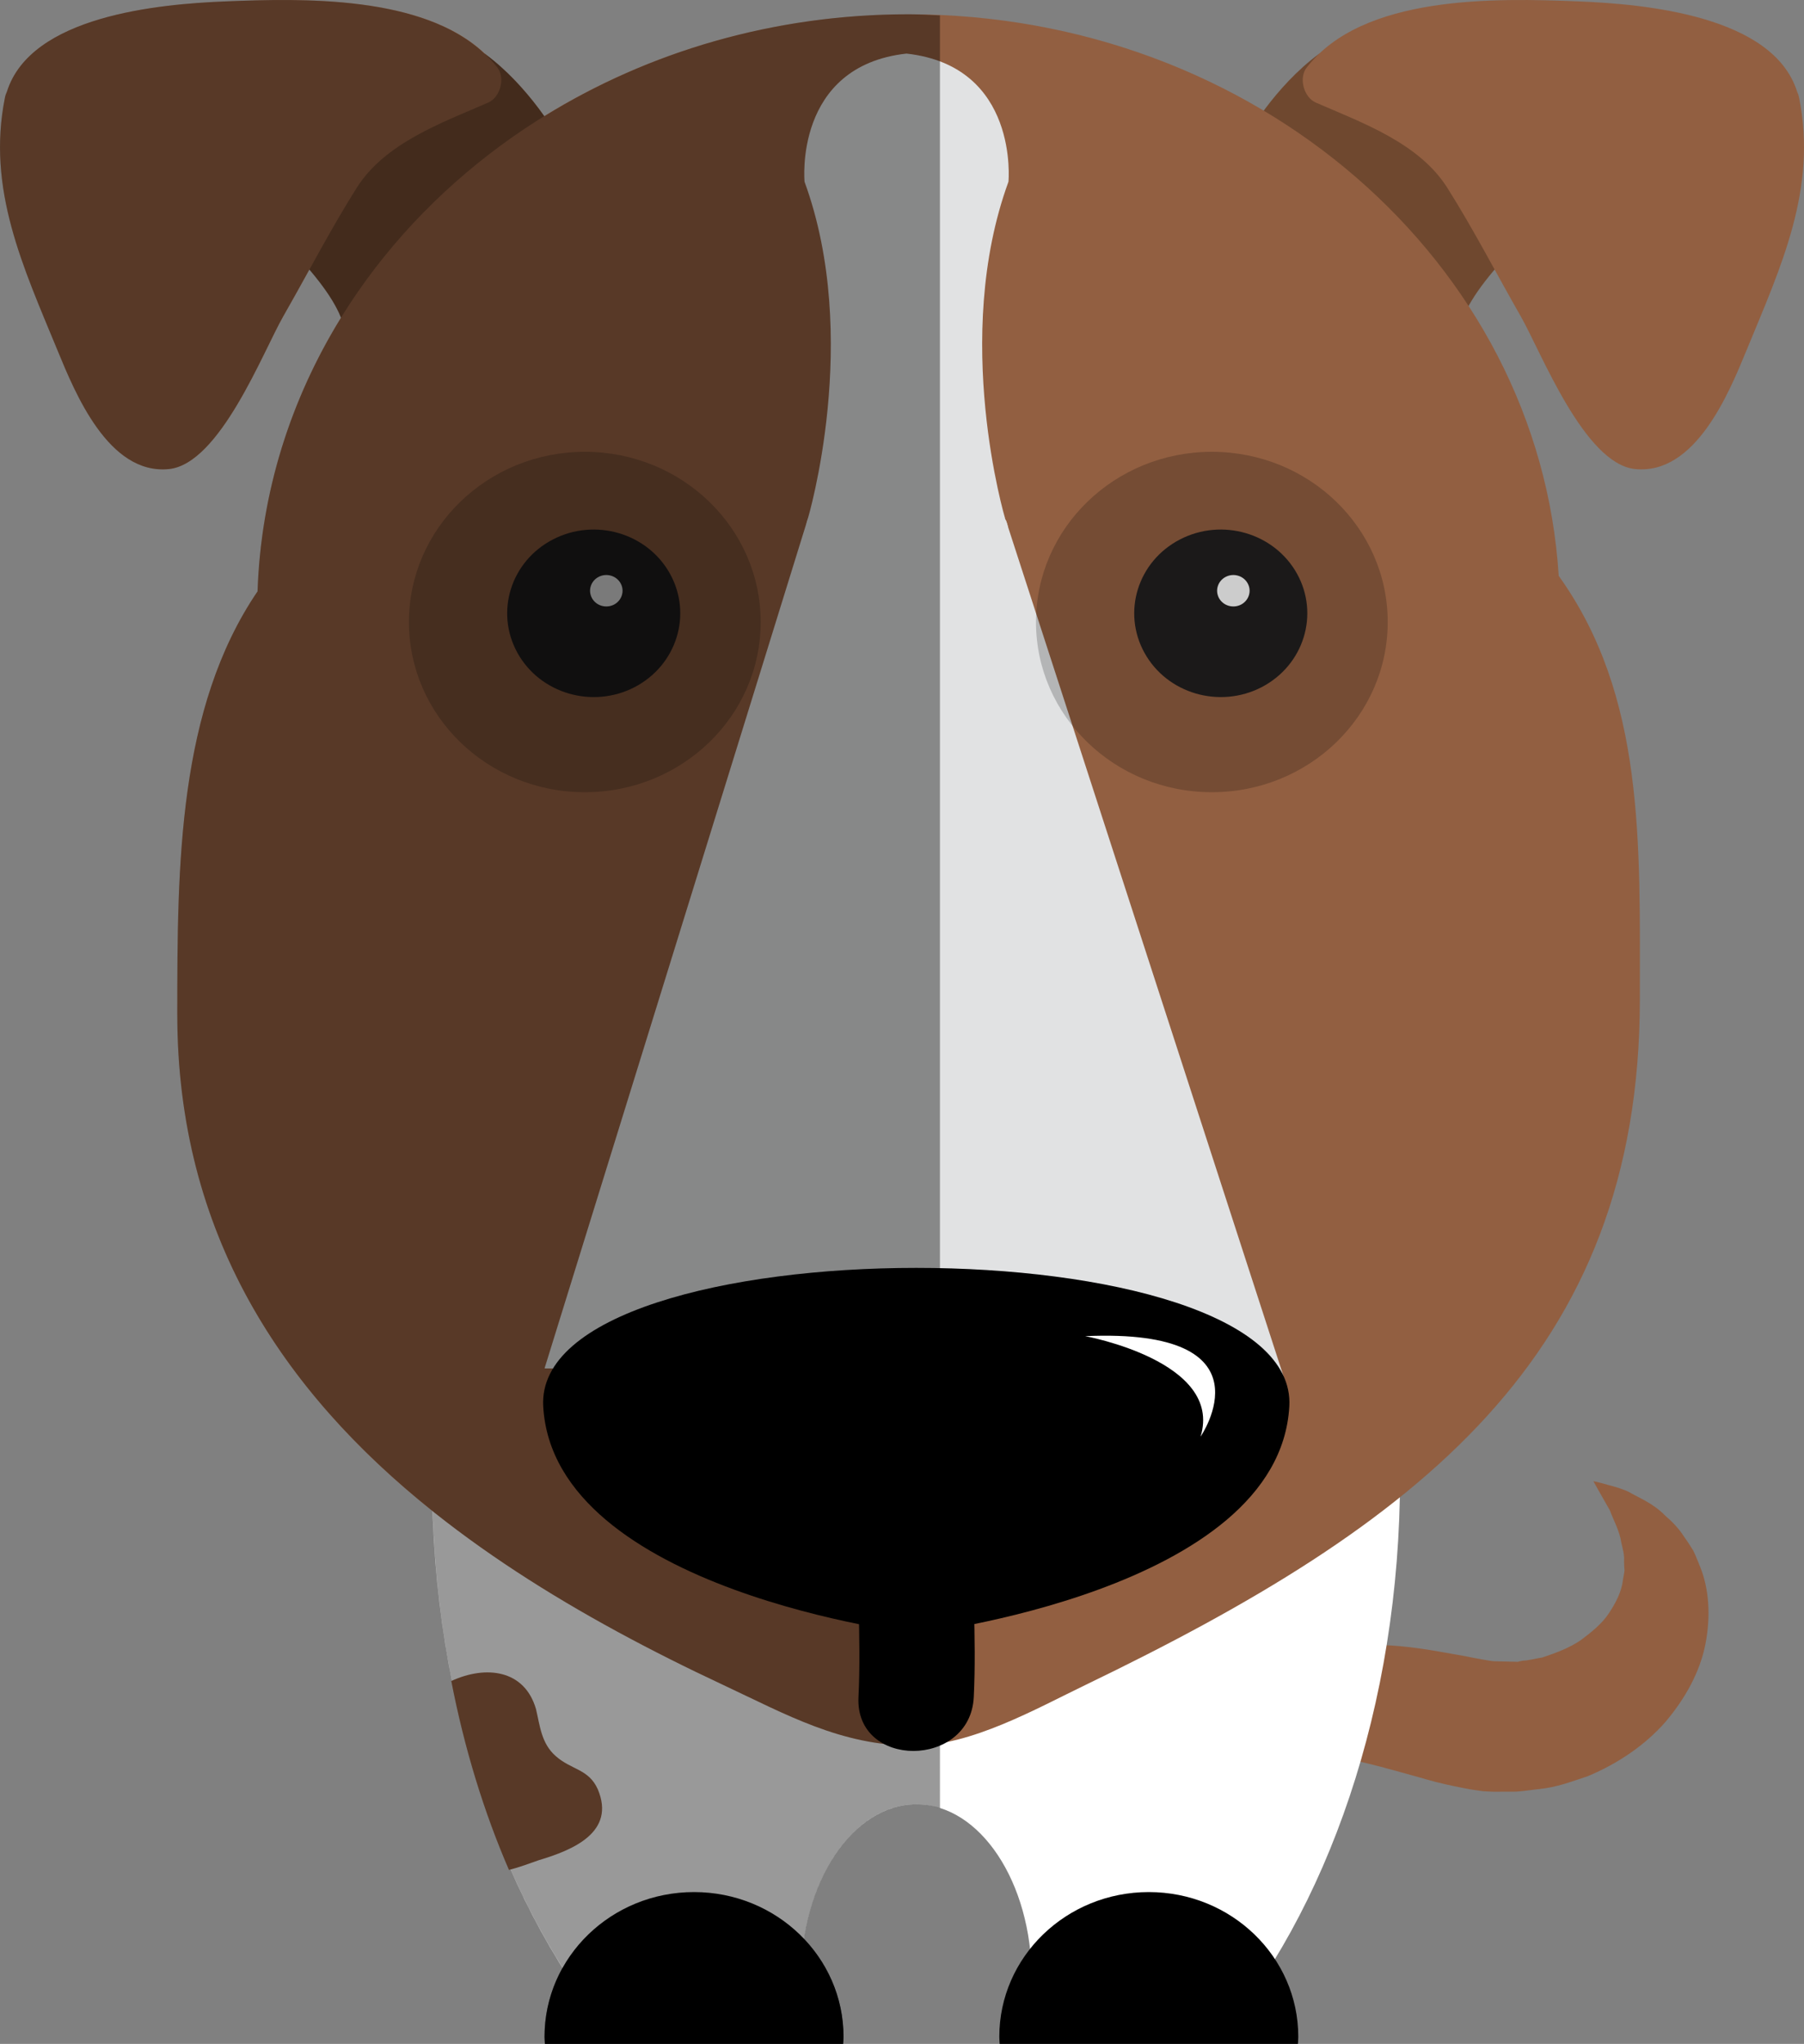 <?xml version="1.0" encoding="utf-8"?>
<!-- Generator: Adobe Illustrator 16.0.0, SVG Export Plug-In . SVG Version: 6.00 Build 0)  -->
<!DOCTYPE svg PUBLIC "-//W3C//DTD SVG 1.1//EN" "http://www.w3.org/Graphics/SVG/1.1/DTD/svg11.dtd">
<svg version="1.1" id="Calque_1" xmlns="http://www.w3.org/2000/svg" xmlns:xlink="http://www.w3.org/1999/xlink" x="0px" y="0px"
	 width="352.385px" height="399.166px" viewBox="0 0 352.385 399.166" enable-background="new 0 0 352.385 399.166"
	 xml:space="preserve">
<rect x="0" y="0" width="352.385" height="399.166" fill="#808080" stroke="none"/>
<g id="dog">
	<path id="queue" fill="#925F41" d="M250.338,368.904c0,0-0.286-0.55-0.832-1.592c-0.489-1.021-1.394-2.456-2.262-4.38
		c-0.91-1.897-2.084-4.228-3.099-7.065c-1.026-2.852-2.052-6.164-2.452-10.339c-0.202-2.104-0.197-4.405,0.294-7.107
		c0.529-2.663,1.563-5.784,4.097-8.824l0.461-0.56l0.231-0.277l0.119-0.137c0.286-0.245-0.557,0.433,0.66-0.561l0.03-0.037
		l0.517-0.546l0.542-0.551c0.184-0.18,0.245-0.306,0.892-0.729c1.025-0.697,2.135-1.36,3.277-1.943
		c1.13-0.565,1.767-0.763,2.712-1.13c3.487-1.309,6.728-1.652,9.664-1.822c5.929-0.296,11.128,0.4,15.912,1.238
		c2.414,0.442,4.686,0.786,6.789,1.237c1.026,0.198,2.045,0.386,2.885,0.514c0.482,0.089,0.823,0.112,1.155,0.146l0.511,0.062
		l0.028,0.004c0.27,0.016-2.226-0.122-1.143-0.061h0.108h0.216l0.441-0.005l3.516,0.081l0.88,0.023l0.368-0.1
		c0.235-0.056,0.468-0.104,0.705-0.132c0.786,0.01,2.35-0.4,3.729-0.621c2.624-0.884,5.289-1.85,7.524-3.398
		c2.096-1.566,4.208-3.275,5.507-5.304c1.309-1.981,2.461-4.179,2.707-6.513c0.085-0.575,0.248-1.195,0.293-1.79
		c-0.039-0.593-0.086-1.176-0.086-1.788c0.094-1.261-0.255-2.404-0.523-3.566c-0.357-2.424-1.548-4.415-2.223-6.321
		c-1.942-3.397-3.246-5.736-3.246-5.736s0.622,0.108,1.779,0.419c1.113,0.353,2.95,0.691,5.056,1.623
		c1.92,1.148,4.789,2.198,7.186,4.669c1.317,1.139,2.649,2.456,3.732,4.179c0.6,0.819,1.16,1.709,1.743,2.631
		c0.487,0.966,0.874,2.024,1.32,3.098c1.788,4.329,2.132,9.713,1.082,15.135c-1.058,5.479-3.941,10.67-7.83,15.271
		c-3.986,4.523-9.254,8.119-15.16,10.581c-3.073,0.993-5.892,2.184-9.792,2.546l-2.769,0.339l-1.366,0.132l-0.881,0.005l-3.516,0.01
		l-0.438-0.01l-1.659-0.081l-1.234-0.178c-0.832-0.108-1.646-0.235-2.312-0.382c-1.467-0.264-2.733-0.555-3.993-0.837
		c-2.449-0.537-4.697-1.276-6.782-1.821c-4.198-1.168-7.958-2.222-10.826-2.772c-1.452-0.315-2.577-0.367-3.146-0.532
		c-0.066-0.037-0.476-0.061-0.287-0.174c0.204-0.137,0.379-0.354,0.474-0.607c0.156-0.244-0.168-0.038-0.385,0.09l-0.678,0.366
		l-0.688,0.354l-0.037,0.015c1.192-0.971,0.328-0.273,0.589-0.485h-0.006l-0.022-0.015l-0.047-0.018
		c-0.73-0.551-2.552,1.66-3.544,4.217c-1.114,2.603-1.878,5.543-2.561,8.208c-0.697,2.78-1.313,5.204-1.812,7.195
		c-0.461,2.032-1.087,3.708-1.426,4.801C250.571,368.33,250.338,368.904,250.338,368.904z"/>
	<g id="oreille-g">
		<path fill="#6F482F" d="M12.834,13.199c0,0,47.036,31.668,53.78,48.842l42.392-35.193c0,0-5.471-9.874-14.333-16.383
			L12.834,13.199z"/>
		<path fill="#925F41" d="M97.193,13.25C86.272-1.033,60.227-0.384,43.99,0.276C30.956,0.803,6.017,3.095,1.355,17.905
			c-0.165,0.348-0.3,0.729-0.385,1.167c-3.582,17.86,3.541,33.01,10.288,49.388c3.403,8.264,9.942,24.303,21.715,23.15
			c9.977-0.983,18.425-22.957,22.35-29.809c4.796-8.373,9.187-16.919,14.34-25.095c5.53-8.763,16.515-12.674,25.689-16.665
			C97.718,19.016,98.732,15.27,97.193,13.25z"/>
	</g>
	<g id="oreille-d">
		<path fill="#6F482F" d="M339.557,13.199c0,0-47.03,31.668-53.776,48.842l-42.393-35.193c0,0,5.472-9.874,14.332-16.383
			L339.557,13.199z"/>
		<path fill="#925F41" d="M255.201,13.25c10.924-14.283,36.967-13.634,53.205-12.975c13.032,0.527,37.972,2.819,42.635,17.629
			c0.163,0.348,0.302,0.729,0.386,1.167c3.582,17.86-3.544,33.01-10.287,49.388c-3.403,8.264-9.945,24.303-21.719,23.15
			c-9.974-0.983-18.422-22.957-22.353-29.809c-4.791-8.373-9.181-16.919-14.34-25.095c-5.53-8.763-16.512-12.674-25.687-16.665
			C254.679,19.016,253.663,15.27,255.201,13.25z"/>
	</g>
	<g id="corps">
		<path fill="#FFFFFF" d="M255.728,206.328H102.135c-11.161,23.08-17.755,51.37-17.755,81.98c0,44.969,14.215,84.977,36.305,110.722
			h37.42c-1.05-3.925-1.643-8.208-1.643-12.708c0-18.746,10.086-33.947,22.532-33.947c12.446,0,22.532,15.201,22.532,33.947
			c0,4.5-0.591,8.783-1.643,12.708h37.297c22.087-25.745,36.3-65.753,36.3-110.722C273.48,257.698,266.886,229.408,255.728,206.328z
			"/>
		<path d="M164.696,399.166c0.028-0.471,0.073-0.928,0.073-1.393c0-15.606-13.076-28.262-29.203-28.262
			c-16.129,0-29.198,12.655-29.198,28.262c0,0.465,0.044,0.922,0.071,1.393H164.696z"/>
		<path d="M253.525,399.166c0.033-0.471,0.076-0.928,0.076-1.393c0-15.606-13.074-28.262-29.203-28.262S195.2,382.167,195.2,397.773
			c0,0.465,0.043,0.922,0.071,1.393H253.525z"/>
		<path fill="#925F41" d="M304.471,112.46C300.665,51.301,245.256,2.789,177.453,2.789c-68.924,0-125.015,50.137-127.137,112.702
			c-15.542,22.869-15.681,53.295-15.681,82.592c0,67.075,50.24,104.594,106.685,131.006c12.168,5.694,22.934,11.837,37.124,11.837
			c11.239,0,23.875-7.178,33.532-11.837c64.752-31.241,108.348-64.086,108.348-133.985
			C320.323,164.503,321.309,135.921,304.471,112.46z"/>
		<g>
			<path d="M167.691,295.829c-0.484,11.865,0.584,23.743,0,35.603c-0.691,14.059,21.833,13.992,22.521,0
				c0.588-11.859-0.48-23.737,0-35.603C190.79,281.771,168.261,281.818,167.691,295.829L167.691,295.829z"/>
		</g>
		<polygon fill="#E1E2E3" points="157.808,101.264 106.368,267.242 250.683,268.682 196.482,101.598 		"/>
		<path d="M106.109,274.665c2.047,36.087,72.873,44.418,72.873,44.418s70.821-8.331,72.866-44.418
			C253.907,238.594,104.057,238.594,106.109,274.665z"/>
		<path fill="#FFFFFF" d="M211.975,260.945c0,0,27.046,4.9,22.537,19.626C234.512,280.571,249.167,259.303,211.975,260.945z"/>
		<path fill="#E1E2E3" d="M196.934,103.598c0,5.186-8.916,9.394-19.915,9.394c-11.003,0-19.54-4.771-19.54-9.958
			c0-5.187,8.537-8.839,19.54-8.839C188.018,94.195,196.934,98.407,196.934,103.598z"/>
		<path fill="#E1E2E3" d="M177.069,10.465c-22.051,2.442-19.915,25.028-19.915,25.028c11.163,30.525,0.654,65.771,0.654,65.771
			l19.261-3.878l19.266,3.878c0,0-10.507-35.246,0.653-65.771C196.988,35.493,199.125,12.907,177.069,10.465z"/>
		<path fill="#925F41" d="M116.755,349.401c-1.798-3.968-5.13-3.718-8.21-6.453c-2.822-2.479-3.076-5.953-3.848-9.181
			c-2.235-7.7-9.774-8.594-16.538-5.479c2.565,13.2,6.377,25.603,11.268,36.896c2.057-0.521,4.066-1.284,5.784-1.887
			C111.879,361.312,120.343,357.839,116.755,349.401z"/>
	</g>
	<g id="oreil-d">
		<g>
			<path fill="#221F1F" d="M253.351,112.037c4.415,7.968,1.325,17.879-6.901,22.158c-8.223,4.264-18.475,1.275-22.885-6.688
				c-4.414-7.963-1.322-17.875,6.904-22.143C238.693,101.09,248.934,104.087,253.351,112.037z"/>
			<path fill="#FFFFFF" d="M243.712,113.919c0.833,1.487,0.245,3.355-1.294,4.155c-1.546,0.8-3.471,0.235-4.297-1.252
				c-0.826-1.497-0.25-3.355,1.299-4.16C240.961,111.862,242.884,112.422,243.712,113.919z"/>
		</g>
		<path opacity="0.2" d="M271.069,121.478c0,18.36-15.378,33.236-34.35,33.236s-34.352-14.876-34.352-33.236
			c0-18.359,15.38-33.241,34.352-33.241S271.069,103.119,271.069,121.478z"/>
	</g>
	<g id="oeil-g">
		<g>
			<path fill="#221F1F" d="M130.867,112.037c4.413,7.968,1.325,17.879-6.902,22.158c-8.222,4.264-18.472,1.275-22.885-6.688
				c-4.412-7.963-1.32-17.875,6.904-22.143C116.208,101.09,126.45,104.087,130.867,112.037z"/>
			<path fill="#FFFFFF" d="M121.23,113.919c0.828,1.487,0.245,3.355-1.294,4.155c-1.549,0.8-3.474,0.235-4.297-1.252
				c-0.828-1.497-0.252-3.355,1.297-4.16C118.482,111.862,120.397,112.422,121.23,113.919z"/>
		</g>
		<path opacity="0.2" d="M148.586,121.478c0,18.36-15.377,33.236-34.349,33.236c-18.974,0-34.356-14.876-34.356-33.236
			c0-18.359,15.382-33.241,34.356-33.241C133.208,88.237,148.586,103.119,148.586,121.478z"/>
	</g>
	<g id="ombre" opacity="0.4">
		<path d="M183.604,3.005c-2.048-0.09-4.088-0.217-6.156-0.217c-26.36,0-50.824,7.352-71.127,19.908
			c-2.447-3.459-6.461-8.415-11.658-12.231H94.64C82.622-0.929,59.074-0.336,43.979,0.276C30.949,0.803,6.007,3.095,1.348,17.905
			c-0.167,0.348-0.303,0.729-0.39,1.167c-3.579,17.86,3.541,33.01,10.29,49.388c3.403,8.264,9.945,24.303,21.715,23.15
			c9.975-0.983,18.425-22.957,22.35-29.809c1.741-3.041,3.426-6.095,5.116-9.154c2.876,3.384,5.074,6.584,6.175,9.394l0.014-0.009
			c-9.804,15.879-15.656,34.069-16.314,53.458c-15.538,22.869-15.677,53.295-15.677,82.592c0,42.767,20.442,73.509,49.88,97.031
			c0.367,11.459,1.642,22.557,3.751,33.137c-0.039,0.015-0.076,0.019-0.108,0.038c2.565,13.2,6.376,25.603,11.267,36.896
			c0.108-0.027,0.211-0.064,0.32-0.099c3.008,6.844,6.41,13.254,10.152,19.203c-2.25,4.009-3.53,8.602-3.53,13.483
			c0,0.465,0.047,0.922,0.071,1.393h58.26c0.023-0.471,0.07-0.928,0.07-1.393c0-7.371-2.937-14.059-7.713-19.084
			c2.306-15.065,11.241-26.314,21.941-26.314c1.583,0,3.125,0.274,4.617,0.745V3.005z"/>
	</g>
</g>
</svg>
